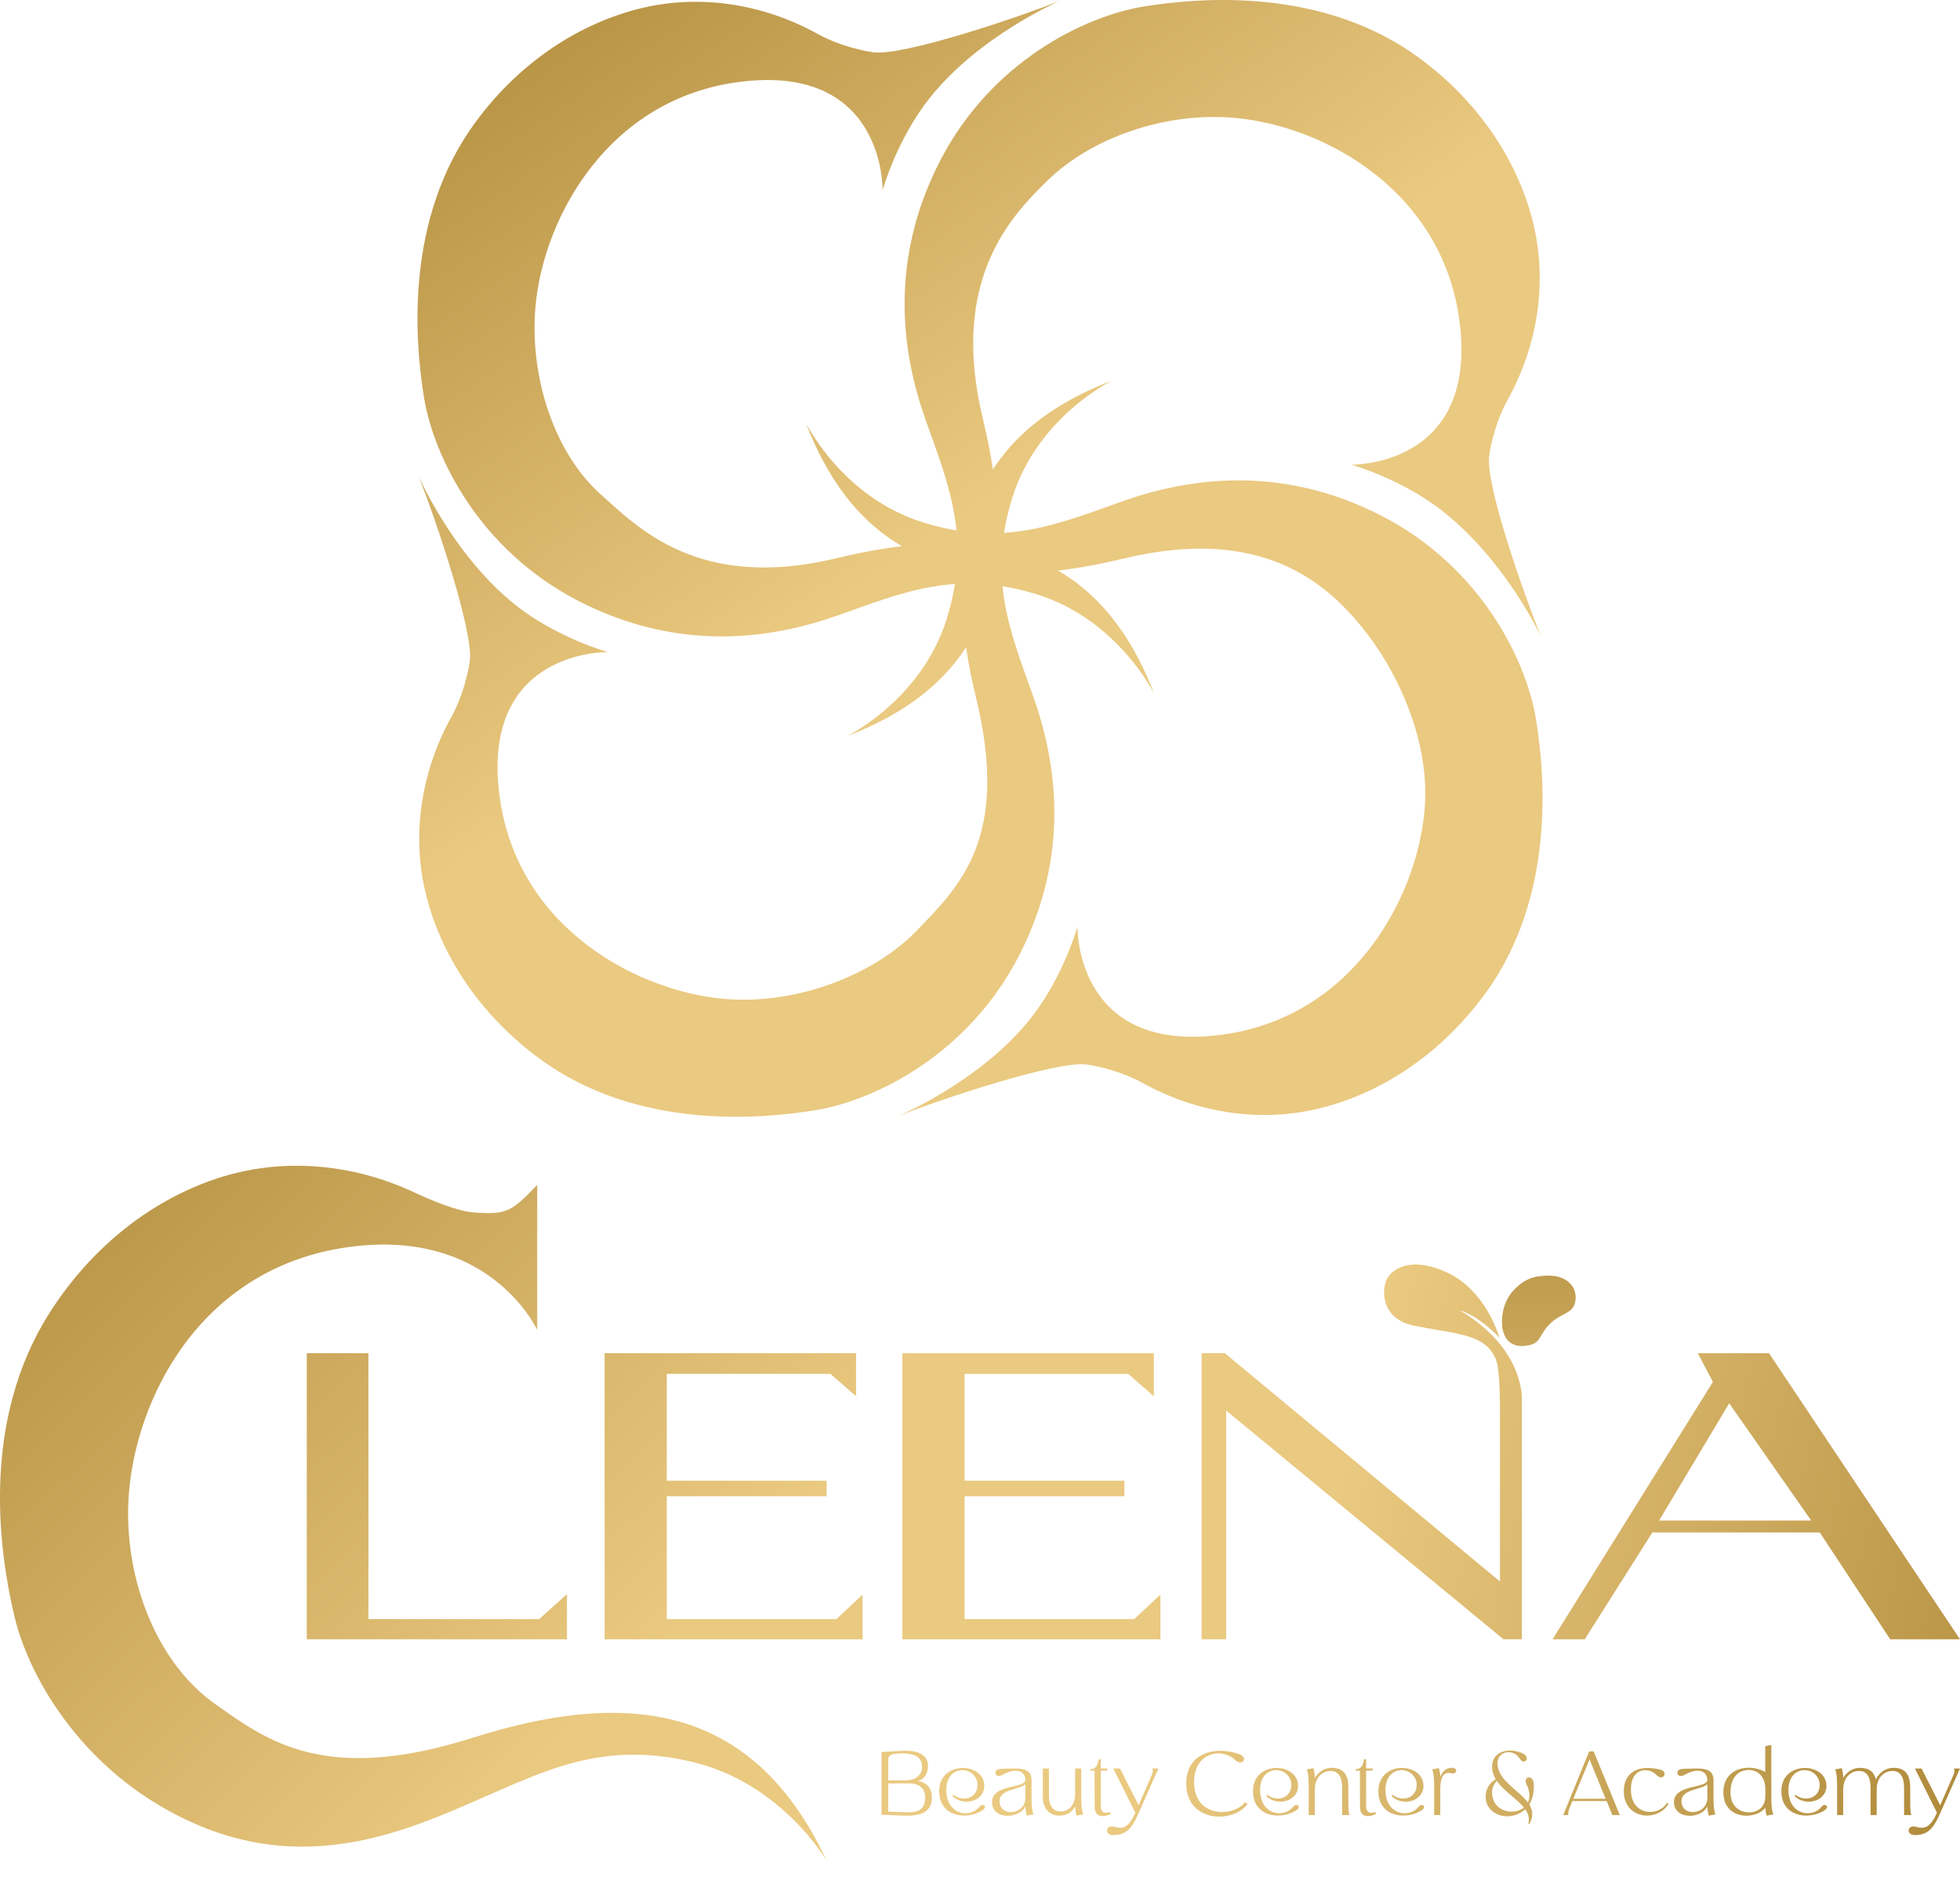 <svg width="60" height="58" viewBox="0 0 60 58" fill="none" xmlns="http://www.w3.org/2000/svg">
<g clip-path="url(#clip0_149_10321)">
<path d="M34.395 17.098C38.642 16.073 40.596 17.872 41.662 19.161C42.729 20.45 43.798 22.635 43.61 24.798C43.369 27.552 41.325 31.311 37.113 31.707C32.902 32.103 32.984 28.362 32.984 28.362C32.984 28.362 32.552 29.921 31.534 31.195C30.005 33.111 27.486 34.169 27.486 34.169C28.809 33.638 32.377 32.461 33.262 32.585C33.705 32.647 34.402 32.832 34.958 33.141C36.641 34.076 38.618 34.388 40.483 33.906C42.474 33.391 44.225 32.12 45.47 30.41C47.602 27.481 47.309 23.781 47.018 22.006C46.727 20.231 45.343 17.347 42.264 15.775C39.186 14.204 36.369 14.636 34.371 15.342C32.373 16.047 30.719 16.763 28.246 15.988C25.774 15.213 24.671 12.95 24.671 12.95C26.48 17.665 30.146 18.123 34.393 17.098H34.395Z" fill="url(#paint0_linear_149_10321)"/>
<path d="M29.882 21.37C30.908 25.614 29.425 27.085 28.051 28.5C26.718 29.871 24.34 30.766 22.175 30.578C19.419 30.337 15.656 28.294 15.26 24.087C14.864 19.879 18.608 19.961 18.608 19.961C18.608 19.961 17.048 19.529 15.772 18.513C13.855 16.984 12.806 14.557 12.806 14.557C13.337 15.879 14.505 19.355 14.381 20.239C14.318 20.681 14.133 21.378 13.824 21.933C12.889 23.614 12.576 25.59 13.058 27.453C13.574 29.443 14.845 31.192 16.557 32.436C19.489 34.567 23.192 34.274 24.969 33.983C26.745 33.692 29.632 32.31 31.205 29.233C32.777 26.158 32.345 23.343 31.639 21.347C30.933 19.351 30.217 17.698 30.992 15.227C31.767 12.757 34.033 11.655 34.033 11.655C29.314 13.463 28.855 17.125 29.881 21.369L29.882 21.37Z" fill="url(#paint1_linear_149_10321)"/>
<path d="M25.607 17.088C21.359 18.113 19.489 16.105 18.411 15.153C16.977 13.888 16.203 11.551 16.392 9.388C16.633 6.634 18.677 2.874 22.889 2.479C27.1 2.082 27.018 5.824 27.018 5.824C27.018 5.824 27.45 4.265 28.468 2.99C29.995 1.075 32.464 0.017 32.464 0.017C31.141 0.548 27.622 1.724 26.738 1.601C26.295 1.539 25.598 1.354 25.042 1.045C23.36 0.11 21.382 -0.202 19.517 0.279C17.526 0.795 15.775 2.065 14.53 3.775C12.398 6.705 12.691 10.404 12.982 12.18C13.273 13.955 14.657 16.839 17.736 18.41C20.814 19.982 23.631 19.55 25.629 18.844C27.627 18.138 29.281 17.423 31.754 18.198C34.226 18.972 35.33 21.236 35.33 21.236C33.52 16.521 29.854 16.062 25.607 17.088Z" fill="url(#paint2_linear_149_10321)"/>
<path d="M30.087 12.816C29.062 8.572 30.945 6.618 32.084 5.511C33.396 4.237 35.629 3.419 37.794 3.608C40.551 3.848 44.313 5.891 44.709 10.099C45.106 14.306 41.361 14.224 41.361 14.224C41.361 14.224 42.922 14.656 44.197 15.673C46.114 17.201 47.172 19.485 47.172 19.485C46.641 18.163 45.463 14.83 45.588 13.946C45.65 13.504 45.835 12.808 46.145 12.252C47.08 10.571 47.392 8.596 46.91 6.732C46.395 4.743 45.123 2.993 43.411 1.749C40.48 -0.382 36.777 -0.088 35 0.202C33.223 0.492 30.336 1.875 28.764 4.951C27.191 8.027 27.623 10.841 28.33 12.838C29.036 14.834 29.752 16.487 28.977 18.957C28.201 21.428 25.936 22.53 25.936 22.53C30.655 20.722 31.114 17.059 30.087 12.816Z" fill="url(#paint3_linear_149_10321)"/>
<path d="M14.45 53.2C9.925 54.634 8.152 53.271 6.569 52.149C4.874 50.948 3.882 48.551 3.922 46.193C3.972 43.19 5.901 38.961 10.434 38.21C14.968 37.459 16.445 40.712 16.445 40.712V36.27C15.652 37.108 15.485 37.183 14.517 37.116C14.033 37.083 13.286 36.783 12.66 36.491C10.764 35.607 8.597 35.419 6.614 36.083C4.497 36.793 2.696 38.304 1.477 40.252C-0.611 43.591 -0.01 47.578 0.442 49.48C0.892 51.382 2.612 54.402 6.068 55.87C9.524 57.337 12.497 56.02 14.608 55.103C16.72 54.185 18.458 53.284 21.196 53.934C23.934 54.585 25.303 56.955 25.303 56.955C22.982 51.983 18.975 51.767 14.45 53.201V53.2Z" fill="url(#paint4_linear_149_10321)"/>
<path d="M11.278 41.422H9.391V50.181H17.356V48.796L16.504 49.563H11.278V41.422Z" fill="url(#paint5_linear_149_10321)"/>
<path d="M20.411 49.563V45.801H25.304V45.326H20.411V42.056H25.421L26.205 42.74V41.422H18.508V50.181H26.406V48.813L25.605 49.563H20.411Z" fill="url(#paint6_linear_149_10321)"/>
<path d="M29.528 49.563V45.801H34.42V45.326H29.528V42.056H34.537L35.322 42.74V41.422H27.625V50.181H35.523V48.813L34.72 49.563H29.528Z" fill="url(#paint7_linear_149_10321)"/>
<path d="M44.689 40.112C44.689 40.112 45.207 40.229 45.9 40.947C45.9 40.947 45.511 39.53 44.33 38.969C43.147 38.408 42.574 38.886 42.443 39.178C42.301 39.494 42.27 40.377 43.295 40.582C44.266 40.776 44.904 40.807 45.371 41.1C45.629 41.263 45.806 41.531 45.85 41.833C45.886 42.084 45.917 42.462 45.917 43.022V48.411L37.493 41.421H36.784V50.18H37.535V43.178L46.025 50.18H46.589V42.873C46.589 42.873 46.702 41.305 44.689 40.112Z" fill="url(#paint8_linear_149_10321)"/>
<path d="M54.152 41.422H51.973L52.436 42.302L47.527 50.181H48.512L50.582 46.911H55.708L57.863 50.181H60L54.152 41.422ZM50.788 46.546L52.935 42.957L55.446 46.546H50.788Z" fill="url(#paint9_linear_149_10321)"/>
<path d="M48.223 39.844C48.307 39.361 47.919 39.027 47.365 39.049C47.078 39.061 46.818 39.075 46.477 39.359C46.244 39.552 46.087 39.813 46.024 40.082C45.883 40.687 46.056 41.244 46.645 41.201C47.214 41.16 47.067 40.881 47.47 40.502C47.818 40.175 48.157 40.216 48.222 39.843L48.223 39.844Z" fill="url(#paint10_linear_149_10321)"/>
<path d="M28.527 55.029C28.527 55.37 28.323 55.579 27.775 55.579C27.498 55.579 27.158 55.551 26.985 55.554V53.633C27.208 53.621 27.494 53.594 27.736 53.594C28.18 53.594 28.407 53.767 28.407 54.06C28.407 54.283 28.312 54.442 28.108 54.518C28.382 54.57 28.527 54.749 28.527 55.028V55.029ZM28.323 55.004C28.323 54.792 28.18 54.592 27.845 54.592H27.192L27.189 55.457C27.373 55.457 27.568 55.476 27.775 55.476C28.019 55.476 28.323 55.462 28.323 55.004ZM27.191 53.863V54.497H27.722C28.003 54.497 28.228 54.351 28.228 54.094C28.228 53.821 28.051 53.673 27.616 53.673C27.292 53.673 27.192 53.721 27.192 53.863H27.191Z" fill="url(#paint11_linear_149_10321)"/>
<path d="M30.083 55.252C30.153 55.252 30.184 55.338 30.095 55.402C29.941 55.511 29.728 55.576 29.514 55.576C29.131 55.576 28.751 55.366 28.751 54.828C28.751 54.339 29.117 54.119 29.474 54.119C29.807 54.119 30.131 54.315 30.131 54.666C30.131 54.978 29.863 55.151 29.587 55.151C29.43 55.151 29.274 55.096 29.159 54.981L29.187 54.939C29.282 55.02 29.4 55.056 29.511 55.056C29.726 55.056 29.924 54.91 29.924 54.637C29.924 54.364 29.695 54.185 29.46 54.185C29.225 54.185 28.968 54.366 28.968 54.791C28.968 55.288 29.267 55.506 29.558 55.506C29.717 55.506 29.873 55.439 29.974 55.316C30.013 55.268 30.052 55.252 30.083 55.252Z" fill="url(#paint12_linear_149_10321)"/>
<path d="M31.642 55.538L31.435 55.58C31.407 55.513 31.396 55.401 31.39 55.295C31.307 55.479 31.072 55.583 30.851 55.583C30.602 55.583 30.368 55.454 30.368 55.164C30.368 54.606 31.382 54.759 31.39 54.483C31.384 54.316 31.278 54.202 31.091 54.202C30.985 54.202 30.854 54.238 30.7 54.327C30.655 54.352 30.617 54.364 30.583 54.364C30.433 54.364 30.413 54.151 30.65 54.146C30.79 54.143 30.927 54.135 31.047 54.135C31.355 54.135 31.578 54.185 31.578 54.495V55.067C31.578 55.312 31.609 55.497 31.642 55.539V55.538ZM31.391 54.619C31.196 54.793 30.598 54.765 30.598 55.135C30.598 55.361 30.765 55.471 30.944 55.471C31.158 55.471 31.39 55.32 31.39 55.032V54.619H31.391Z" fill="url(#paint13_linear_149_10321)"/>
<path d="M33.167 55.537L32.957 55.579C32.929 55.509 32.918 55.395 32.915 55.289C32.82 55.482 32.638 55.579 32.426 55.579C32.142 55.579 31.923 55.387 31.923 54.993V54.136H32.11V54.965C32.11 55.298 32.253 55.451 32.473 55.451C32.711 55.451 32.912 55.261 32.912 54.918V54.136H33.099V55.066C33.099 55.311 33.13 55.496 33.166 55.538L33.167 55.537Z" fill="url(#paint14_linear_149_10321)"/>
<path d="M34 55.529C33.918 55.568 33.832 55.593 33.752 55.593C33.62 55.593 33.511 55.52 33.511 55.313L33.508 54.203H33.38V54.155H33.396C33.533 54.155 33.619 54.029 33.628 53.856H33.698V54.135H33.896V54.202H33.698V55.276C33.698 55.41 33.74 55.49 33.851 55.49C33.888 55.49 33.93 55.485 33.977 55.468L33.999 55.527L34 55.529Z" fill="url(#paint15_linear_149_10321)"/>
<path d="M35.461 54.136L34.819 55.582C34.624 56.014 34.437 56.173 34.074 56.173C33.833 56.173 33.833 55.908 34.037 55.908C34.065 55.908 34.093 55.911 34.126 55.922C34.185 55.942 34.239 55.95 34.285 55.95C34.503 55.95 34.627 55.771 34.755 55.49L34.081 54.136H34.285L34.856 55.261L35.255 54.343C35.289 54.27 35.305 54.211 35.275 54.136H35.461Z" fill="url(#paint16_linear_149_10321)"/>
<path d="M38.188 55.224C38.004 55.471 37.666 55.609 37.324 55.609C36.818 55.609 36.313 55.302 36.313 54.599C36.313 53.854 36.841 53.595 37.364 53.595C37.571 53.595 37.774 53.634 37.944 53.701C38.151 53.782 38.095 53.949 37.967 53.949C37.924 53.949 37.872 53.93 37.818 53.879C37.67 53.742 37.48 53.672 37.296 53.672C36.918 53.672 36.553 53.957 36.553 54.548C36.553 55.216 36.989 55.467 37.411 55.467C37.695 55.467 37.975 55.352 38.112 55.171L38.188 55.224V55.224Z" fill="url(#paint17_linear_149_10321)"/>
<path d="M39.689 55.252C39.759 55.252 39.789 55.338 39.7 55.402C39.547 55.511 39.334 55.576 39.119 55.576C38.737 55.576 38.357 55.366 38.357 54.828C38.357 54.339 38.723 54.119 39.08 54.119C39.413 54.119 39.737 54.315 39.737 54.666C39.737 54.978 39.468 55.151 39.192 55.151C39.036 55.151 38.88 55.096 38.765 54.981L38.793 54.939C38.888 55.02 39.005 55.056 39.117 55.056C39.331 55.056 39.53 54.91 39.53 54.637C39.53 54.364 39.301 54.185 39.066 54.185C38.831 54.185 38.574 54.366 38.574 54.791C38.574 55.288 38.873 55.506 39.163 55.506C39.323 55.506 39.479 55.439 39.579 55.316C39.619 55.268 39.658 55.252 39.689 55.252Z" fill="url(#paint18_linear_149_10321)"/>
<path d="M41.317 55.562H41.088V54.736C41.088 54.373 40.962 54.211 40.727 54.211C40.476 54.211 40.252 54.421 40.252 54.764L40.249 54.761V55.562H40.062V54.641C40.062 54.396 40.035 54.211 39.998 54.166L40.205 54.124C40.236 54.197 40.247 54.319 40.25 54.425C40.354 54.236 40.552 54.115 40.767 54.115C41.096 54.115 41.276 54.294 41.276 54.704V55.064C41.276 55.418 41.281 55.519 41.318 55.561L41.317 55.562Z" fill="url(#paint19_linear_149_10321)"/>
<path d="M42.122 55.529C42.04 55.568 41.954 55.593 41.874 55.593C41.742 55.593 41.633 55.52 41.633 55.313L41.63 54.203H41.502V54.155H41.518C41.655 54.155 41.741 54.029 41.75 53.856H41.82V54.135H42.018V54.202H41.82V55.276C41.82 55.41 41.862 55.49 41.973 55.49C42.01 55.49 42.052 55.485 42.099 55.468L42.121 55.527L42.122 55.529Z" fill="url(#paint20_linear_149_10321)"/>
<path d="M43.527 55.252C43.597 55.252 43.628 55.338 43.538 55.402C43.385 55.511 43.172 55.576 42.958 55.576C42.575 55.576 42.195 55.366 42.195 54.828C42.195 54.339 42.561 54.119 42.918 54.119C43.251 54.119 43.575 54.315 43.575 54.666C43.575 54.978 43.306 55.151 43.031 55.151C42.874 55.151 42.718 55.096 42.603 54.981L42.631 54.939C42.726 55.02 42.844 55.056 42.955 55.056C43.169 55.056 43.368 54.91 43.368 54.637C43.368 54.364 43.139 54.185 42.904 54.185C42.669 54.185 42.412 54.366 42.412 54.791C42.412 55.288 42.711 55.506 43.002 55.506C43.161 55.506 43.317 55.439 43.418 55.316C43.457 55.268 43.496 55.252 43.527 55.252Z" fill="url(#paint21_linear_149_10321)"/>
<path d="M44.427 54.281C44.399 54.273 44.371 54.27 44.343 54.27C44.201 54.27 44.09 54.387 44.09 54.77V55.562H43.903V54.641C43.903 54.396 43.875 54.211 43.838 54.166L44.045 54.124C44.073 54.188 44.085 54.289 44.09 54.387C44.152 54.222 44.283 54.113 44.434 54.113C44.647 54.113 44.608 54.327 44.429 54.28L44.427 54.281Z" fill="url(#paint22_linear_149_10321)"/>
<path d="M46.813 55.236C46.919 55.406 46.95 55.599 46.819 55.833L46.785 55.825C46.83 55.657 46.785 55.514 46.691 55.383C46.537 55.529 46.336 55.598 46.143 55.598C45.799 55.598 45.478 55.38 45.478 54.99C45.478 54.772 45.598 54.571 45.789 54.465C45.719 54.351 45.679 54.22 45.676 54.086C45.676 53.734 45.942 53.586 46.227 53.586C46.367 53.586 46.514 53.62 46.635 53.687C46.803 53.776 46.741 53.924 46.646 53.924C46.604 53.924 46.557 53.896 46.518 53.829C46.442 53.701 46.308 53.637 46.18 53.637C46.006 53.637 45.841 53.751 45.841 53.972C45.841 54.494 46.486 54.792 46.772 55.177C46.839 55.038 46.842 54.848 46.727 54.613C46.666 54.485 46.733 54.409 46.807 54.409C46.869 54.409 46.942 54.465 46.95 54.59C46.969 54.864 46.914 55.076 46.813 55.235V55.236ZM46.274 55.456C46.411 55.456 46.548 55.414 46.651 55.331C46.434 55.062 46.034 54.828 45.821 54.516C45.729 54.608 45.676 54.733 45.676 54.861C45.676 55.266 45.977 55.456 46.274 55.456Z" fill="url(#paint23_linear_149_10321)"/>
<path d="M49.182 55.132H48.135L48.043 55.355C48.018 55.42 47.993 55.506 48.012 55.562H47.853L48.649 53.611H48.786L49.586 55.562H49.357L49.183 55.132H49.182ZM49.152 55.062L48.66 53.857L48.163 55.062H49.152Z" fill="url(#paint24_linear_149_10321)"/>
<path d="M51.077 55.214C50.94 55.454 50.677 55.577 50.42 55.577C50.06 55.577 49.708 55.336 49.708 54.832C49.708 54.327 50.038 54.12 50.438 54.12C50.563 54.12 50.697 54.139 50.829 54.173C51.021 54.221 50.971 54.407 50.848 54.407C50.809 54.407 50.759 54.388 50.708 54.335C50.616 54.243 50.487 54.187 50.362 54.187C50.141 54.187 49.926 54.355 49.926 54.779C49.926 55.261 50.219 55.465 50.515 55.465C50.722 55.465 50.928 55.362 51.032 55.187L51.077 55.215V55.214Z" fill="url(#paint25_linear_149_10321)"/>
<path d="M52.518 55.538L52.311 55.58C52.283 55.513 52.272 55.401 52.266 55.295C52.183 55.479 51.948 55.583 51.727 55.583C51.478 55.583 51.244 55.454 51.244 55.164C51.244 54.606 52.258 54.759 52.266 54.483C52.26 54.316 52.154 54.202 51.967 54.202C51.861 54.202 51.73 54.238 51.576 54.327C51.531 54.352 51.493 54.364 51.459 54.364C51.309 54.364 51.289 54.151 51.526 54.146C51.666 54.143 51.803 54.135 51.923 54.135C52.231 54.135 52.454 54.185 52.454 54.495V55.067C52.454 55.312 52.485 55.497 52.518 55.539V55.538ZM52.267 54.619C52.072 54.793 51.474 54.765 51.474 55.135C51.474 55.361 51.641 55.471 51.82 55.471C52.034 55.471 52.266 55.32 52.266 55.032V54.619H52.267Z" fill="url(#paint26_linear_149_10321)"/>
<path d="M54.292 55.537L54.085 55.58C54.057 55.501 54.043 55.418 54.043 55.336C53.929 55.487 53.697 55.58 53.462 55.58C53.113 55.58 52.756 55.376 52.756 54.862C52.756 54.349 53.128 54.112 53.532 54.112C53.703 54.112 53.881 54.157 54.038 54.24V53.45L54.225 53.414V55.066C54.225 55.311 54.256 55.496 54.292 55.538V55.537ZM54.041 54.739L54.038 54.745C54.038 54.387 53.815 54.181 53.527 54.181C53.24 54.181 52.974 54.39 52.974 54.864C52.974 55.28 53.237 55.478 53.547 55.478C53.813 55.478 54.039 55.313 54.039 54.992L54.042 54.739H54.041Z" fill="url(#paint27_linear_149_10321)"/>
<path d="M55.863 55.252C55.933 55.252 55.964 55.338 55.874 55.402C55.721 55.511 55.508 55.576 55.294 55.576C54.911 55.576 54.531 55.366 54.531 54.828C54.531 54.339 54.897 54.119 55.254 54.119C55.587 54.119 55.911 54.315 55.911 54.666C55.911 54.978 55.643 55.151 55.367 55.151C55.21 55.151 55.054 55.096 54.939 54.981L54.967 54.939C55.062 55.02 55.18 55.056 55.291 55.056C55.505 55.056 55.704 54.91 55.704 54.637C55.704 54.364 55.475 54.185 55.24 54.185C55.005 54.185 54.748 54.366 54.748 54.791C54.748 55.288 55.047 55.506 55.338 55.506C55.497 55.506 55.653 55.439 55.754 55.316C55.793 55.268 55.832 55.252 55.863 55.252Z" fill="url(#paint28_linear_149_10321)"/>
<path d="M58.517 55.562H58.288V54.736C58.288 54.373 58.162 54.211 57.927 54.211C57.676 54.211 57.45 54.421 57.45 54.764V55.562H57.263V54.736C57.263 54.373 57.137 54.211 56.903 54.211C56.652 54.211 56.427 54.421 56.427 54.764L56.424 54.761V55.562H56.237V54.641C56.237 54.396 56.21 54.211 56.173 54.166L56.38 54.124C56.411 54.197 56.422 54.319 56.425 54.425C56.529 54.236 56.727 54.115 56.942 54.115C57.202 54.115 57.367 54.227 57.425 54.472C57.508 54.291 57.696 54.115 57.967 54.115C58.294 54.115 58.476 54.294 58.476 54.704V55.064C58.476 55.418 58.482 55.519 58.518 55.561L58.517 55.562Z" fill="url(#paint29_linear_149_10321)"/>
<path d="M60 54.136L59.358 55.582C59.163 56.014 58.976 56.173 58.612 56.173C58.372 56.173 58.372 55.908 58.576 55.908C58.604 55.908 58.632 55.911 58.665 55.922C58.724 55.942 58.777 55.95 58.824 55.95C59.042 55.95 59.165 55.771 59.294 55.49L58.62 54.136H58.824L59.394 55.261L59.794 54.343C59.828 54.27 59.844 54.211 59.813 54.136H60Z" fill="url(#paint30_linear_149_10321)"/>
</g>
<defs>
<linearGradient id="paint0_linear_149_10321" x1="16.419" y1="-2.691" x2="29.303" y2="15.981" gradientUnits="userSpaceOnUse">
<stop stop-color="#B08B3B"/>
<stop offset="1" stop-color="#EAC980"/>
</linearGradient>
<linearGradient id="paint1_linear_149_10321" x1="10.626" y1="1.305" x2="23.511" y2="19.977" gradientUnits="userSpaceOnUse">
<stop stop-color="#B08B3B"/>
<stop offset="1" stop-color="#EAC980"/>
</linearGradient>
<linearGradient id="paint2_linear_149_10321" x1="16.277" y1="-2.594" x2="29.163" y2="16.078" gradientUnits="userSpaceOnUse">
<stop stop-color="#B08B3B"/>
<stop offset="1" stop-color="#EAC980"/>
</linearGradient>
<linearGradient id="paint3_linear_149_10321" x1="22.065" y1="-6.588" x2="34.95" y2="12.084" gradientUnits="userSpaceOnUse">
<stop stop-color="#B08B3B"/>
<stop offset="1" stop-color="#EAC980"/>
</linearGradient>
<linearGradient id="paint4_linear_149_10321" x1="-1.063" y1="34.086" x2="17.543" y2="53.023" gradientUnits="userSpaceOnUse">
<stop stop-color="#B08B3B"/>
<stop offset="1" stop-color="#EAC980"/>
</linearGradient>
<linearGradient id="paint5_linear_149_10321" x1="-1.131" y1="34.153" x2="17.475" y2="53.09" gradientUnits="userSpaceOnUse">
<stop stop-color="#B08B3B"/>
<stop offset="1" stop-color="#EAC980"/>
</linearGradient>
<linearGradient id="paint6_linear_149_10321" x1="4.981" y1="28.147" x2="23.587" y2="47.084" gradientUnits="userSpaceOnUse">
<stop stop-color="#B08B3B"/>
<stop offset="1" stop-color="#EAC980"/>
</linearGradient>
<linearGradient id="paint7_linear_149_10321" x1="63.827" y1="53.629" x2="40.367" y2="47.944" gradientUnits="userSpaceOnUse">
<stop stop-color="#B08B3B"/>
<stop offset="1" stop-color="#EAC980"/>
</linearGradient>
<linearGradient id="paint8_linear_149_10321" x1="64.618" y1="50.363" x2="41.159" y2="44.677" gradientUnits="userSpaceOnUse">
<stop stop-color="#B08B3B"/>
<stop offset="1" stop-color="#EAC980"/>
</linearGradient>
<linearGradient id="paint9_linear_149_10321" x1="64.899" y1="49.203" x2="41.441" y2="43.518" gradientUnits="userSpaceOnUse">
<stop stop-color="#B08B3B"/>
<stop offset="1" stop-color="#EAC980"/>
</linearGradient>
<linearGradient id="paint10_linear_149_10321" x1="47.106" y1="35.064" x2="47.106" y2="49.532" gradientUnits="userSpaceOnUse">
<stop stop-color="#B08B3B"/>
<stop offset="1" stop-color="#EAC980"/>
</linearGradient>
<linearGradient id="paint11_linear_149_10321" x1="58.435" y1="61.657" x2="34.415" y2="56.16" gradientUnits="userSpaceOnUse">
<stop stop-color="#B08B3B"/>
<stop offset="1" stop-color="#EAC980"/>
</linearGradient>
<linearGradient id="paint12_linear_149_10321" x1="58.477" y1="61.473" x2="34.457" y2="55.974" gradientUnits="userSpaceOnUse">
<stop stop-color="#B08B3B"/>
<stop offset="1" stop-color="#EAC980"/>
</linearGradient>
<linearGradient id="paint13_linear_149_10321" x1="58.55" y1="61.154" x2="34.53" y2="55.656" gradientUnits="userSpaceOnUse">
<stop stop-color="#B08B3B"/>
<stop offset="1" stop-color="#EAC980"/>
</linearGradient>
<linearGradient id="paint14_linear_149_10321" x1="58.636" y1="60.777" x2="34.616" y2="55.278" gradientUnits="userSpaceOnUse">
<stop stop-color="#B08B3B"/>
<stop offset="1" stop-color="#EAC980"/>
</linearGradient>
<linearGradient id="paint15_linear_149_10321" x1="58.714" y1="60.439" x2="34.694" y2="54.941" gradientUnits="userSpaceOnUse">
<stop stop-color="#B08B3B"/>
<stop offset="1" stop-color="#EAC980"/>
</linearGradient>
<linearGradient id="paint16_linear_149_10321" x1="58.672" y1="60.621" x2="34.653" y2="55.123" gradientUnits="userSpaceOnUse">
<stop stop-color="#B08B3B"/>
<stop offset="1" stop-color="#EAC980"/>
</linearGradient>
<linearGradient id="paint17_linear_149_10321" x1="58.923" y1="59.528" x2="34.903" y2="54.029" gradientUnits="userSpaceOnUse">
<stop stop-color="#B08B3B"/>
<stop offset="1" stop-color="#EAC980"/>
</linearGradient>
<linearGradient id="paint18_linear_149_10321" x1="58.955" y1="59.386" x2="34.934" y2="53.888" gradientUnits="userSpaceOnUse">
<stop stop-color="#B08B3B"/>
<stop offset="1" stop-color="#EAC980"/>
</linearGradient>
<linearGradient id="paint19_linear_149_10321" x1="59.025" y1="59.082" x2="35.004" y2="53.583" gradientUnits="userSpaceOnUse">
<stop stop-color="#B08B3B"/>
<stop offset="1" stop-color="#EAC980"/>
</linearGradient>
<linearGradient id="paint20_linear_149_10321" x1="59.117" y1="58.675" x2="35.097" y2="53.178" gradientUnits="userSpaceOnUse">
<stop stop-color="#B08B3B"/>
<stop offset="1" stop-color="#EAC980"/>
</linearGradient>
<linearGradient id="paint21_linear_149_10321" x1="59.145" y1="58.553" x2="35.125" y2="53.055" gradientUnits="userSpaceOnUse">
<stop stop-color="#B08B3B"/>
<stop offset="1" stop-color="#EAC980"/>
</linearGradient>
<linearGradient id="paint22_linear_149_10321" x1="59.21" y1="58.272" x2="35.19" y2="52.774" gradientUnits="userSpaceOnUse">
<stop stop-color="#B08B3B"/>
<stop offset="1" stop-color="#EAC980"/>
</linearGradient>
<linearGradient id="paint23_linear_149_10321" x1="59.357" y1="57.631" x2="35.337" y2="52.132" gradientUnits="userSpaceOnUse">
<stop stop-color="#B08B3B"/>
<stop offset="1" stop-color="#EAC980"/>
</linearGradient>
<linearGradient id="paint24_linear_149_10321" x1="59.47" y1="57.135" x2="35.45" y2="51.637" gradientUnits="userSpaceOnUse">
<stop stop-color="#B08B3B"/>
<stop offset="1" stop-color="#EAC980"/>
</linearGradient>
<linearGradient id="paint25_linear_149_10321" x1="59.52" y1="56.917" x2="35.5" y2="51.419" gradientUnits="userSpaceOnUse">
<stop stop-color="#B08B3B"/>
<stop offset="1" stop-color="#EAC980"/>
</linearGradient>
<linearGradient id="paint26_linear_149_10321" x1="59.588" y1="56.621" x2="35.568" y2="51.123" gradientUnits="userSpaceOnUse">
<stop stop-color="#B08B3B"/>
<stop offset="1" stop-color="#EAC980"/>
</linearGradient>
<linearGradient id="paint27_linear_149_10321" x1="59.762" y1="55.859" x2="35.742" y2="50.361" gradientUnits="userSpaceOnUse">
<stop stop-color="#B08B3B"/>
<stop offset="1" stop-color="#EAC980"/>
</linearGradient>
<linearGradient id="paint28_linear_149_10321" x1="59.759" y1="55.874" x2="35.739" y2="50.376" gradientUnits="userSpaceOnUse">
<stop stop-color="#B08B3B"/>
<stop offset="1" stop-color="#EAC980"/>
</linearGradient>
<linearGradient id="paint29_linear_149_10321" x1="59.853" y1="55.459" x2="35.834" y2="49.96" gradientUnits="userSpaceOnUse">
<stop stop-color="#B08B3B"/>
<stop offset="1" stop-color="#EAC980"/>
</linearGradient>
<linearGradient id="paint30_linear_149_10321" x1="59.892" y1="55.292" x2="35.872" y2="49.794" gradientUnits="userSpaceOnUse">
<stop stop-color="#B08B3B"/>
<stop offset="1" stop-color="#EAC980"/>
</linearGradient>
<clipPath id="clip0_149_10321">
<rect width="60" height="57.481" fill="white"/>
</clipPath>
</defs>
</svg>
